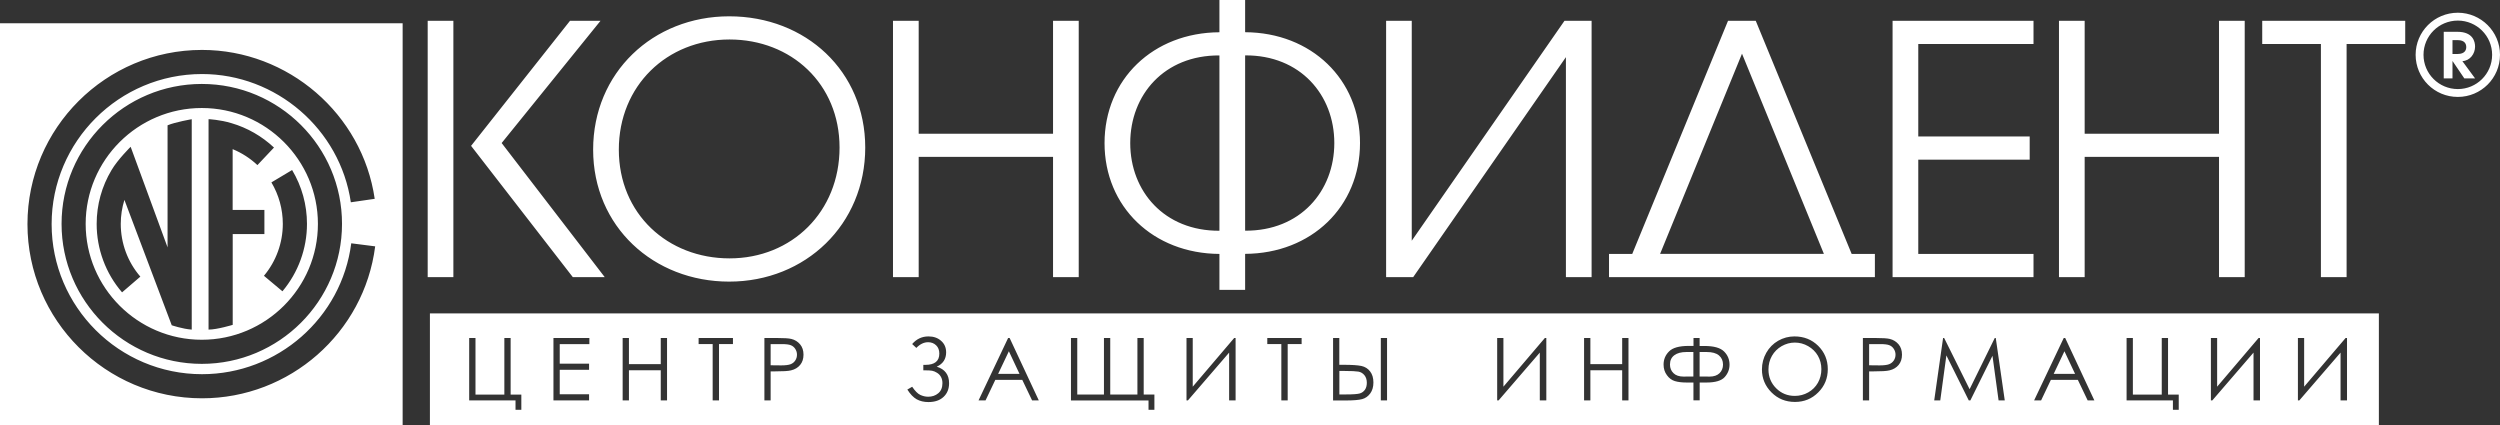 <svg width="200" height="34" viewBox="0 0 200 34" fill="none" xmlns="http://www.w3.org/2000/svg">
<rect x="0" y="0" width="200" height="34" fill="#333333" stroke="none"/>
<path fill-rule="evenodd" clip-rule="evenodd" d="M34.393 34H190.31V25.073H34.393V34ZM0 34H32.211V1.859H0V34ZM16.143 27.18C11.021 27.18 6.853 23.022 6.853 17.91C6.853 12.799 11.021 8.641 16.143 8.641C21.265 8.641 25.433 12.799 25.433 17.91C25.433 23.022 21.265 27.18 16.143 27.18ZM28.1 19.464C27.338 25.434 22.206 29.935 16.162 29.935C9.53 29.935 4.13 24.547 4.13 17.929C4.13 11.311 9.53 5.923 16.162 5.923C22.093 5.923 27.211 10.335 28.067 16.183L29.977 15.906C28.989 9.115 23.048 3.994 16.162 3.994C8.462 3.994 2.197 10.246 2.197 17.929C2.197 25.613 8.462 31.864 16.162 31.864C23.175 31.864 29.13 26.636 30.014 19.708L28.1 19.464ZM21.152 18.723V16.794H18.612V11.931C19.341 12.231 20.014 12.663 20.593 13.208L21.919 11.804C20.95 10.894 19.788 10.227 18.528 9.856C17.615 9.575 16.684 9.533 16.684 9.533V26.368C17.366 26.368 18.617 25.988 18.617 25.988V18.723H21.152ZM22.625 17.91C22.625 19.427 22.088 20.905 21.115 22.064L22.596 23.303C23.862 21.797 24.558 19.882 24.558 17.91C24.558 16.39 24.149 14.902 23.368 13.602L21.712 14.592C22.309 15.592 22.625 16.742 22.625 17.91ZM13.41 19.802L10.452 11.743C10.452 11.743 9.417 12.766 8.923 13.607C8.142 14.907 7.733 16.385 7.733 17.915C7.733 19.924 8.452 21.867 9.765 23.388L11.228 22.13C10.216 20.961 9.661 19.464 9.661 17.915C9.661 17.253 9.76 16.61 9.953 15.991L13.739 26.021C13.739 26.021 14.605 26.317 15.339 26.368V9.537C15.339 9.537 14.026 9.763 13.405 10.025V19.802H13.41ZM16.143 6.716C9.958 6.716 4.925 11.739 4.925 17.91C4.925 24.083 9.958 29.109 16.143 29.109C22.328 29.109 27.361 24.087 27.361 17.91C27.366 11.739 22.333 6.716 16.143 6.716ZM196.199 4.318H196.609C197.192 4.318 197.3 3.994 197.3 3.769C197.3 3.534 197.197 3.21 196.609 3.21H196.199V4.318ZM195.499 2.544H196.595C197.855 2.544 198.006 3.356 198.006 3.722C198.006 4.309 197.601 4.858 196.99 4.891L198.006 6.271H197.145L196.209 4.891H196.199V6.271H195.499V2.544ZM199.37 4.384C199.37 2.872 198.137 1.647 196.627 1.647C195.103 1.647 193.881 2.877 193.881 4.384C193.881 5.895 195.108 7.125 196.627 7.125C198.123 7.129 199.37 5.914 199.37 4.384ZM193.25 4.384C193.25 2.53 194.755 1.018 196.627 1.018C198.481 1.018 200 2.53 200 4.384C200 6.252 198.485 7.754 196.627 7.754C194.76 7.758 193.25 6.247 193.25 4.384ZM185.668 3.52H180.978V1.662H192.418V3.52H187.728V22.168H185.673V3.52H185.668ZM164.718 1.662H166.773V10.697H177.521V1.662H179.577V22.168H177.521V12.55H166.773V22.168H164.718V1.662ZM151.406 1.662H162.681V3.52H153.462V10.917H162.375V12.776H153.462V20.314H162.681V22.172H151.406V1.662ZM145.913 20.314L139.36 4.295L132.808 20.309H145.913V20.314ZM148.133 20.314H149.991V22.172H128.721V20.314H130.579L138.241 1.666H140.461L148.133 20.314ZM112.94 1.662V19.258L125.16 1.662H127.328V22.168H125.273V4.572L113.057 22.168H110.889V1.662H112.94ZM99.61 18.455C104.022 18.483 106.745 15.296 106.745 11.443C106.745 7.589 104.022 4.403 99.61 4.431V18.455ZM97.554 4.435C93.137 4.407 90.419 7.594 90.419 11.447C90.419 15.296 93.137 18.483 97.554 18.46V4.435ZM97.554 20.314C92.253 20.285 88.363 16.545 88.363 11.447C88.363 6.35 92.248 2.61 97.554 2.581V0H99.61V2.577C104.911 2.605 108.801 6.346 108.801 11.443C108.801 16.54 104.911 20.281 99.61 20.309V23.191H97.554V20.314ZM71.439 1.662H73.495V10.697H84.243V1.662H86.298V22.168H84.243V12.55H73.495V22.168H71.439V1.662ZM67.164 11.804C67.164 6.707 63.302 3.159 58.363 3.159C53.34 3.159 49.506 6.871 49.506 11.969C49.506 17.122 53.424 20.67 58.363 20.67C63.358 20.67 67.164 16.93 67.164 11.804ZM69.219 11.804C69.219 17.953 64.445 22.529 58.335 22.529C52.281 22.529 47.451 18.122 47.451 11.973C47.451 5.82 52.225 1.305 58.335 1.305C64.473 1.305 69.219 5.707 69.219 11.804ZM45.602 1.662H48.043L40.132 11.443L48.377 22.168H45.823L37.686 11.668L45.602 1.662ZM36.27 1.662V22.168H34.215V1.662H36.27ZM41.242 32.033H37.535V27.04H38.039V31.569H40.348V27.04H40.851V31.569H41.707V32.784H41.242V32.033ZM44.28 27.04H47.15V27.532H44.779V29.095H47.126V29.583H44.779V31.541H47.126V32.033H44.276V27.04H44.28ZM49.812 27.04H50.315V29.133H52.86V27.04H53.363V32.033H52.86V29.621H50.315V32.033H49.812V27.04ZM55.889 27.523V27.04H58.636V27.523H57.521V32.033H57.013V27.523H55.889ZM61.152 27.04H62.15C62.719 27.04 63.104 27.063 63.307 27.115C63.594 27.185 63.824 27.331 64.007 27.546C64.191 27.767 64.28 28.039 64.28 28.372C64.28 28.706 64.191 28.978 64.012 29.194C63.834 29.41 63.594 29.555 63.279 29.63C63.053 29.687 62.629 29.71 62.008 29.71H61.651V32.033H61.152V27.04ZM61.651 27.523V29.222L62.498 29.231C62.841 29.231 63.09 29.198 63.25 29.137C63.41 29.076 63.532 28.973 63.622 28.837C63.716 28.696 63.758 28.541 63.758 28.372C63.758 28.203 63.711 28.053 63.622 27.913C63.532 27.772 63.41 27.673 63.264 27.617C63.114 27.556 62.874 27.528 62.535 27.528H61.651V27.523ZM72.973 27.523C73.326 27.115 73.758 26.913 74.276 26.913C74.685 26.913 75.028 27.03 75.292 27.27C75.56 27.504 75.691 27.814 75.691 28.189C75.691 28.72 75.442 29.105 74.939 29.335C75.597 29.536 75.927 29.982 75.927 30.658C75.927 31.109 75.781 31.475 75.484 31.752C75.188 32.029 74.788 32.165 74.271 32.165C73.913 32.165 73.603 32.09 73.335 31.944C73.072 31.794 72.822 31.536 72.587 31.165L72.973 30.94C73.203 31.278 73.42 31.498 73.622 31.592C73.824 31.686 74.031 31.738 74.252 31.738C74.567 31.738 74.84 31.648 75.061 31.461C75.282 31.278 75.395 31.006 75.395 30.654C75.395 30.466 75.358 30.302 75.282 30.161C75.207 30.02 75.099 29.907 74.962 29.823C74.826 29.738 74.694 29.682 74.567 29.659C74.445 29.635 74.238 29.626 73.951 29.626H73.866V29.189H74.031C74.774 29.189 75.146 28.889 75.146 28.288C75.146 28.011 75.061 27.786 74.892 27.626C74.722 27.462 74.506 27.377 74.252 27.377C73.918 27.377 73.598 27.528 73.307 27.833L72.973 27.523ZM80.771 27.04L83.104 32.033H82.568L81.783 30.391H79.624L78.843 32.033H78.283L80.649 27.04H80.771ZM80.71 28.1L79.85 29.912H81.562L80.71 28.1ZM91.496 31.564H92.352V32.784H91.882V32.038H85.677V27.04H86.181V31.564H88.316V27.04H88.819V31.564H90.993V27.04H91.496V31.564ZM98.852 32.033H98.33V28.208L95.033 32.033H94.92V27.04H95.419V30.935L98.735 27.04H98.848V32.033H98.852ZM101.383 27.523V27.04H104.13V27.523H103.015V32.033H102.507V27.523H101.383ZM106.646 27.04H107.145V29.184H107.507C108.161 29.184 108.631 29.217 108.918 29.278C109.205 29.344 109.436 29.485 109.61 29.715C109.784 29.94 109.873 30.236 109.873 30.597C109.873 30.949 109.788 31.245 109.619 31.475C109.45 31.705 109.233 31.86 108.97 31.93C108.706 32.001 108.264 32.038 107.643 32.038H106.646V27.04ZM107.15 31.555H107.686C108.25 31.555 108.617 31.526 108.786 31.475C108.956 31.423 109.092 31.325 109.196 31.179C109.294 31.034 109.346 30.851 109.346 30.621C109.346 30.372 109.28 30.17 109.153 30.015C109.026 29.86 108.866 29.762 108.669 29.729C108.471 29.696 108.104 29.677 107.573 29.677H107.15V31.555ZM110.466 27.04H110.964V32.033H110.466V27.04ZM123.706 32.033H123.184V28.208L119.887 32.033H119.774V27.04H120.273V30.935L123.589 27.04H123.706V32.033ZM126.726 27.04H127.23V29.133H129.774V27.04H130.278V32.033H129.774V29.621H127.23V32.033H126.726V27.04ZM135.47 27.04H135.969V27.678H136.355C137.107 27.678 137.629 27.823 137.926 28.119C138.217 28.41 138.363 28.762 138.363 29.17C138.363 29.546 138.236 29.874 137.977 30.165C137.719 30.456 137.23 30.602 136.515 30.602H135.974V32.029H135.475V30.602H134.939C134.558 30.602 134.243 30.564 133.993 30.489C133.744 30.414 133.528 30.259 133.354 30.015C133.175 29.776 133.086 29.489 133.086 29.166C133.086 28.757 133.231 28.405 133.523 28.114C133.815 27.819 134.337 27.673 135.099 27.673H135.48V27.04H135.47ZM135.969 28.161V30.123H136.496L136.764 30.128C137.112 30.128 137.38 30.034 137.563 29.856C137.747 29.673 137.841 29.443 137.841 29.166C137.841 28.861 137.733 28.616 137.516 28.433C137.3 28.25 136.971 28.161 136.529 28.161H135.969ZM135.47 28.161H134.911C134.501 28.161 134.177 28.246 133.946 28.419C133.711 28.593 133.598 28.842 133.598 29.161C133.598 29.438 133.688 29.668 133.876 29.851C134.059 30.034 134.332 30.128 134.699 30.128L134.948 30.123H135.47V28.161ZM143.556 26.913C144.313 26.913 144.948 27.166 145.456 27.668C145.964 28.175 146.223 28.795 146.223 29.532C146.223 30.264 145.969 30.884 145.461 31.39C144.953 31.902 144.332 32.155 143.598 32.155C142.855 32.155 142.23 31.902 141.722 31.395C141.214 30.888 140.955 30.273 140.955 29.555C140.955 29.076 141.072 28.631 141.303 28.222C141.533 27.814 141.853 27.49 142.253 27.26C142.658 27.03 143.09 26.913 143.556 26.913ZM143.584 27.406C143.213 27.406 142.865 27.504 142.531 27.692C142.201 27.884 141.943 28.142 141.754 28.471C141.571 28.795 141.477 29.161 141.477 29.56C141.477 30.151 141.684 30.654 142.093 31.062C142.502 31.47 143.001 31.672 143.584 31.672C143.97 31.672 144.332 31.578 144.661 31.39C144.991 31.203 145.249 30.945 145.433 30.621C145.616 30.297 145.71 29.931 145.71 29.536C145.71 29.142 145.616 28.781 145.433 28.462C145.249 28.142 144.986 27.884 144.652 27.692C144.313 27.499 143.96 27.406 143.584 27.406ZM149.031 27.04H150.028C150.597 27.04 150.983 27.063 151.185 27.115C151.472 27.185 151.703 27.331 151.886 27.546C152.07 27.767 152.159 28.039 152.159 28.372C152.159 28.706 152.07 28.978 151.891 29.194C151.712 29.41 151.472 29.555 151.157 29.63C150.931 29.687 150.508 29.71 149.887 29.71H149.53V32.033H149.031V27.04ZM149.53 27.523V29.222L150.376 29.231C150.72 29.231 150.969 29.198 151.129 29.137C151.289 29.076 151.411 28.973 151.505 28.837C151.599 28.696 151.642 28.541 151.642 28.372C151.642 28.203 151.595 28.053 151.505 27.913C151.416 27.772 151.294 27.673 151.148 27.617C150.997 27.556 150.757 27.528 150.419 27.528H149.53V27.523ZM154.737 32.033L155.447 27.04H155.532L157.568 31.137L159.581 27.04H159.661L160.381 32.033H159.887L159.398 28.462L157.629 32.033H157.502L155.71 28.433L155.221 32.033H154.737ZM165.216 27.04L167.549 32.033H167.013L166.228 30.391H164.069L163.288 32.033H162.728L165.099 27.04H165.216ZM165.155 28.1L164.294 29.912H166.007L165.155 28.1ZM173.838 32.033H170.127V27.04H170.63V31.569H172.94V27.04H173.443V31.569H174.299V32.784H173.833V32.033H173.838ZM180.804 32.033H180.282V28.208L176.985 32.033H176.872V27.04H177.371V30.935L180.687 27.04H180.8V32.033H180.804ZM187.766 32.033H187.244V28.208L183.946 32.033H183.833V27.04H184.332V30.935L187.648 27.04H187.761V32.033H187.766Z" fill="white"/>
</svg>

